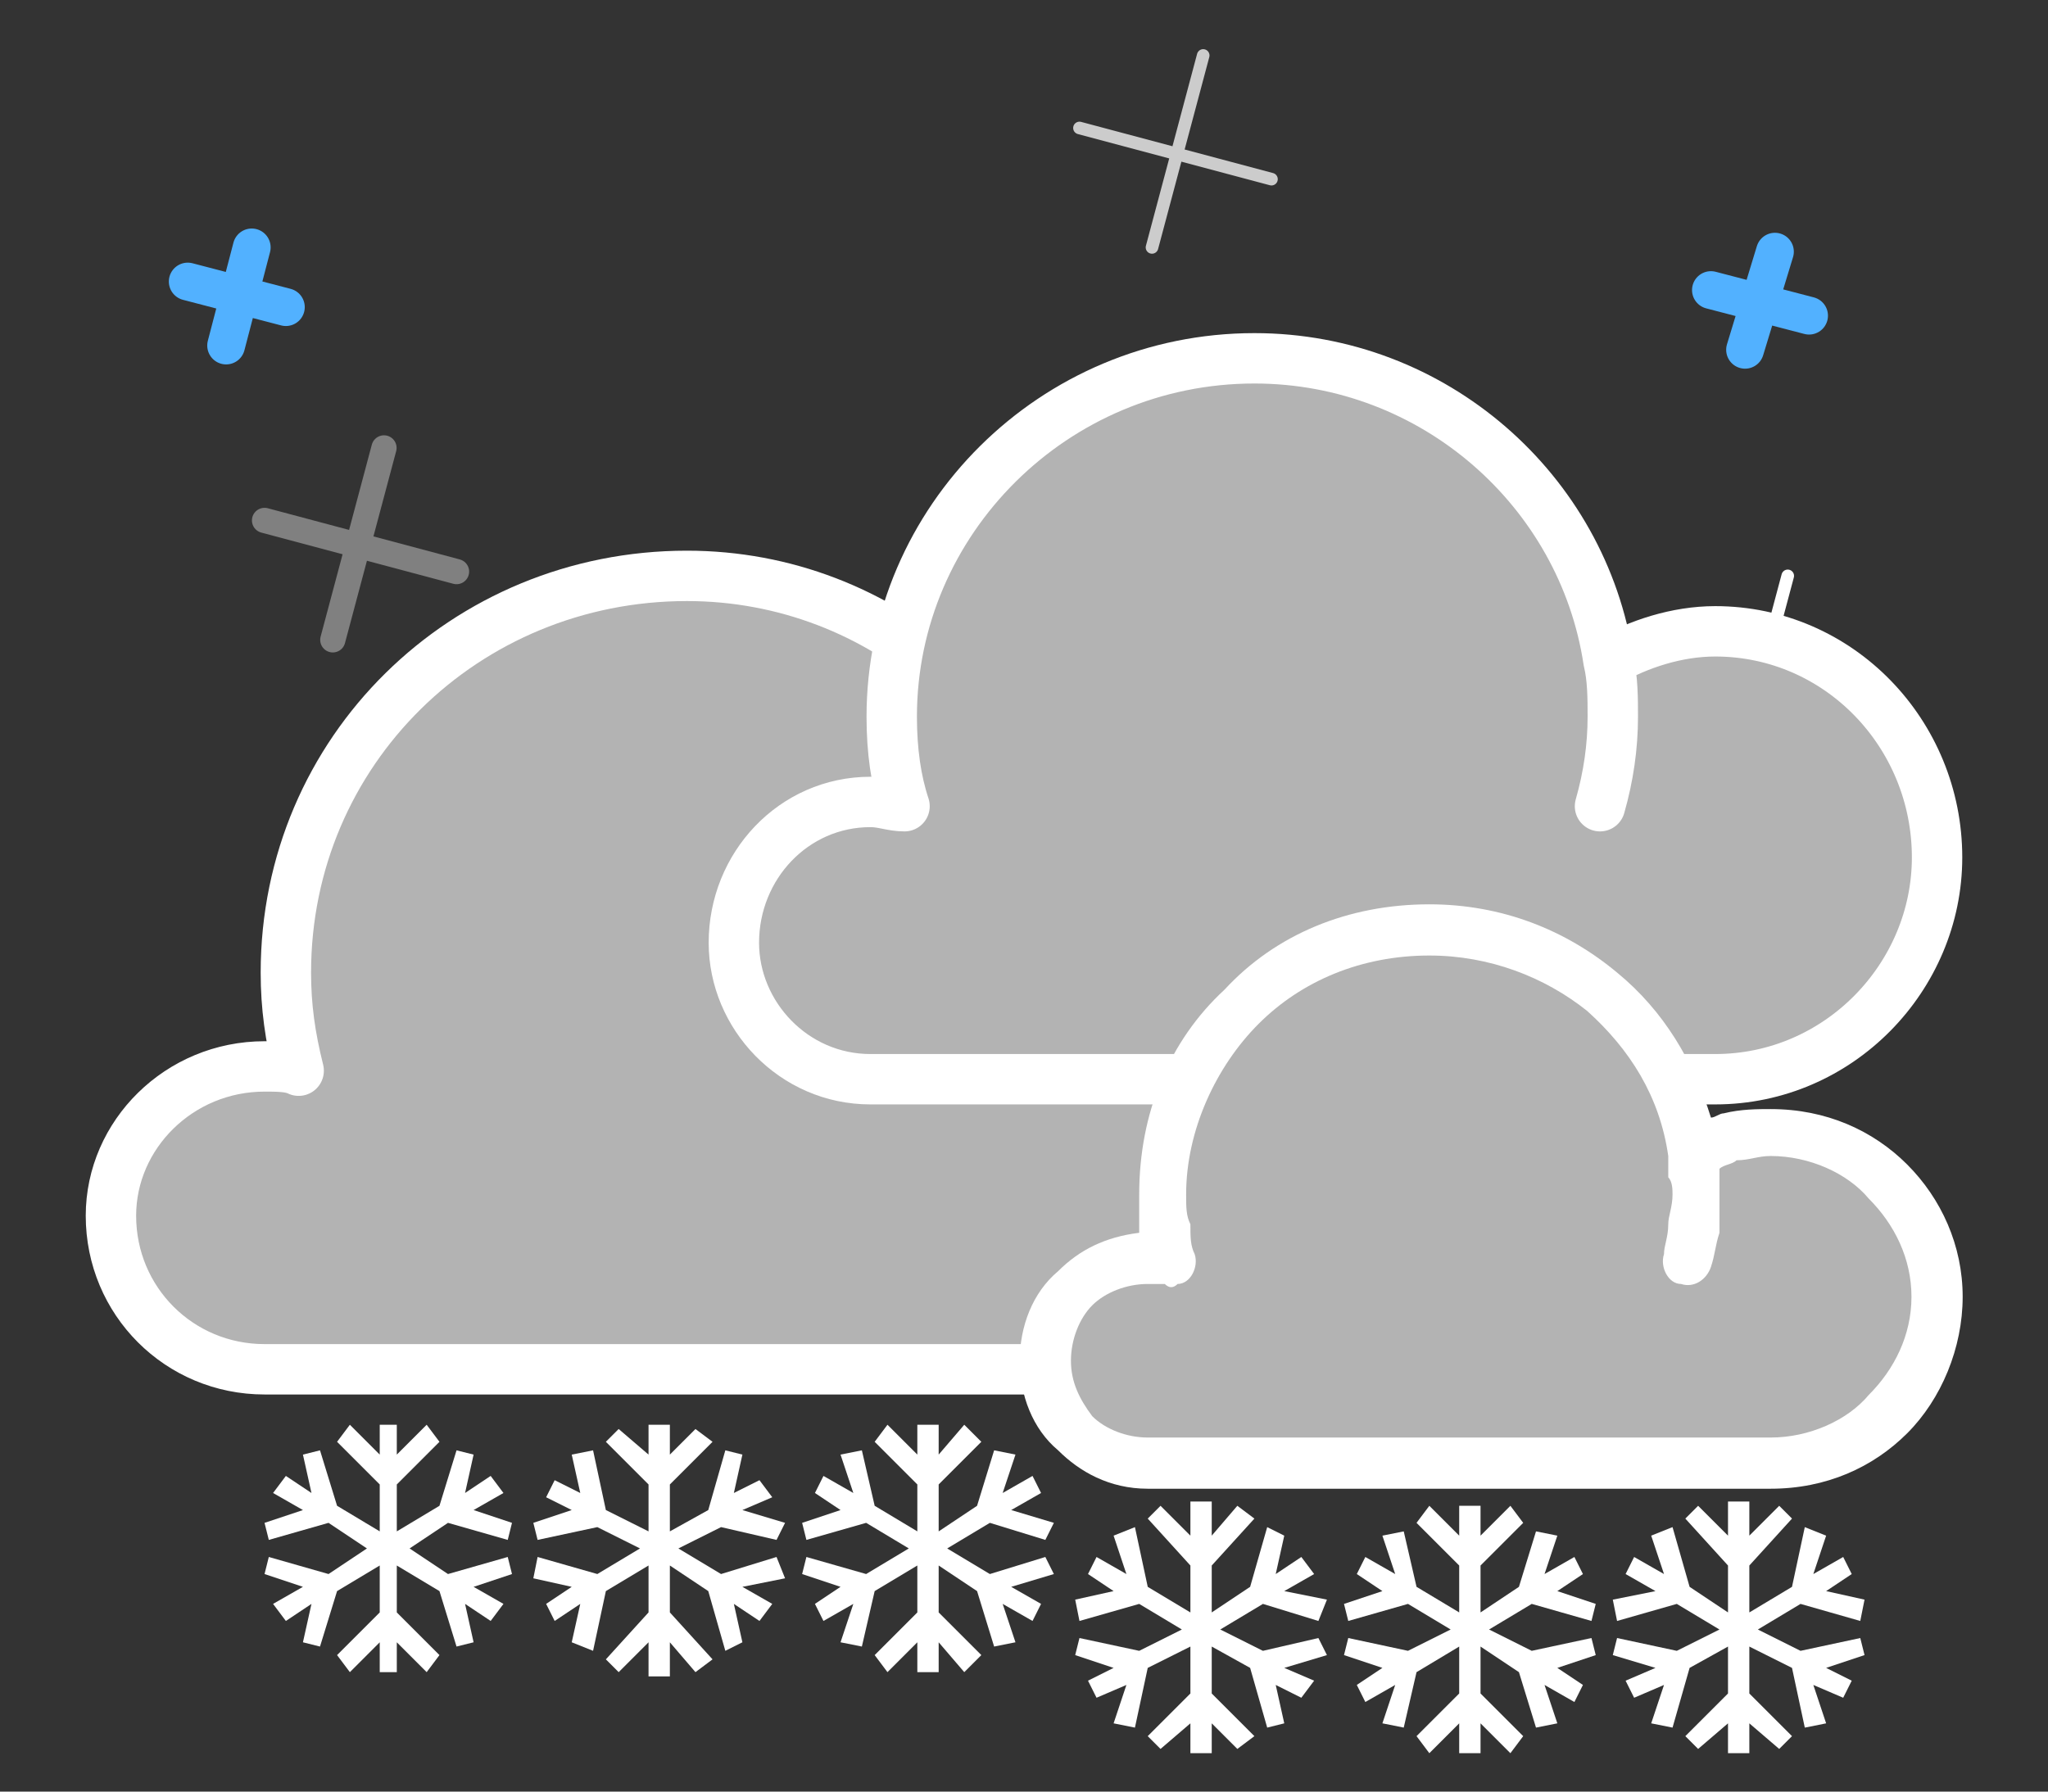 <svg xmlns="http://www.w3.org/2000/svg" xml:space="preserve" width="480" height="420" style="shape-rendering:geometricPrecision;text-rendering:geometricPrecision;image-rendering:optimizeQuality;fill-rule:evenodd;clip-rule:evenodd"><rect width="100%" height="100%" fill="#333333" stroke="none"/><defs><style>.str0,.str4{stroke:#fff;stroke-width:11.811;stroke-linecap:round;stroke-linejoin:round}.str0{stroke:#52b1ff;stroke-width:8.858}.fil0{fill:none}.fil1{fill:#b3b3b3}.fil4{fill:#fff}</style></defs><g id="Layer_x0020_1"><g id="_232643312"><path d="m416 59-7 23m15-8-23-6" class="fil0 str0"/><path d="m90 105-12 45m29-16-45-12" class="fil0" style="stroke:gray;stroke-width:5.906;stroke-linecap:round;stroke-linejoin:round"/><path d="m282 13-12 45m28-16-45-12" class="fil0" style="stroke:#ccc;stroke-width:2.953;stroke-linecap:round;stroke-linejoin:round"/><path d="m59 58-6 23m14-9-23-6" class="fil0 str0"/><path d="m419 135-12 45m29-16-45-12" class="fil0" style="stroke:#fff;stroke-width:2.953;stroke-linecap:round;stroke-linejoin:round"/></g><path d="M338 263c0-31-26-57-58-57-10 0-19 2-28 7-7-44-45-78-91-78-52 0-94 41-94 93 0 8 1 15 3 23-2-1-5-1-8-1-20 0-36 16-36 35 0 20 16 36 36 36h218c32 0 58-26 58-58zm-87-12c2-8 3-15 3-23 0-5-1-10-2-15l-1 38z" class="fil1"/><path id="1" d="M338 263c0-31-26-57-58-57-10 0-19 2-28 7-7-44-45-78-91-78-52 0-94 41-94 93 0 8 1 15 3 23-2-1-5-1-8-1-20 0-36 16-36 35 0 20 16 36 36 36h218c32 0 58-26 58-58zm-87-12c2-8 3-15 3-23 0-5-1-10-2-15" class="fil0 str4"/><path d="M454 201c0-29-23-53-52-53-9 0-18 3-25 7-6-40-41-71-83-71-47 0-85 38-85 84 0 8 1 15 3 21-3 0-5-1-8-1-18 0-32 15-32 33 0 17 14 32 32 32h198c29 0 52-24 52-52zm-79-12c2-7 3-14 3-21 0-4 0-9-1-13l-2 34z" class="fil1"/><path d="M454 201c0-29-23-53-52-53-9 0-18 3-25 7-6-40-41-71-83-71-47 0-85 38-85 84 0 8 1 15 3 21-3 0-5-1-8-1-18 0-32 15-32 33 0 17 14 32 32 32h198c29 0 52-24 52-52zm-79-12c2-7 3-14 3-21 0-4 0-9-1-13" class="fil0 str4"/><path d="M447 273c8 8 13 19 13 31s-5 24-13 32-19 13-32 13H269c-9 0-16-4-21-9-6-5-9-13-9-21s3-16 9-21c5-5 11-8 19-9v-9c0-19 7-36 20-48 12-13 29-20 48-20 17 0 32 6 44 16 11 9 18 21 22 34 1 0 2-1 3-1 4-1 8-1 11-1 13 0 24 5 32 13z" style="fill:#fff;fill-rule:nonzero"/><path d="M448 304c0-9-4-17-10-23-5-6-14-10-23-10-3 0-5 1-8 1-1 1-3 1-4 2v15c-1 3-1 5-2 8s-4 5-7 4c-3 0-5-4-4-7 0-2 1-4 1-7 0-2 1-4 1-7 0-1 0-3-1-4v-5c-2-14-9-25-19-34-10-8-23-13-37-13-16 0-30 6-40 16s-17 25-17 40c0 3 0 5 1 7 0 3 0 5 1 7 1 3-1 7-4 7-1 1-2 1-3 0h-4c-5 0-10 2-13 5s-5 8-5 13 2 9 5 13c3 3 8 5 13 5h146c9 0 18-4 23-10 6-6 10-14 10-23z" style="fill:#b3b3b3;fill-rule:nonzero"/><g id="snowflakes"><path id="rect3428" d="M279 352v8l-7-7-3 3 10 11v11l-10-6-3-14-5 2 3 9-7-4-2 4 6 4-9 2 1 5 14-4 10 6-10 5-14-3-1 4 9 3-6 3 2 4 7-3-3 9 5 1 3-14 10-5v11l-10 10 3 3 7-6v7h5v-7l6 6 4-3-10-10v-11l9 5 4 14 4-1-2-9 6 3 3-4-7-3 10-3-2-4-13 3-10-5 10-6 13 4 2-5-10-2 7-4-3-4-6 4 2-9-4-2-4 14-9 6v-11l10-11-4-3-6 7v-8z" class="fil4"/><path id="rect3428_0" d="M342 353v7l-7-7-3 4 10 10v11l-10-6-3-13-5 1 3 9-7-4-2 4 6 4-9 3 1 4 14-4 10 6-10 5-14-3-1 4 9 3-6 4 2 4 7-4-3 9 5 1 3-13 10-6v11l-10 10 3 4 7-7v7h5v-7l7 7 3-4-10-10v-11l9 6 4 13 5-1-3-9 7 4 2-4-6-4 9-3-1-4-14 3-10-5 10-6 14 4 1-4-9-3 6-4-2-4-7 4 3-9-5-1-4 13-9 6v-11l10-10-3-4-7 7v-7z" class="fil4"/><path id="rect3428_1" d="M405 352v8l-7-7-3 3 10 11v11l-9-6-4-14-5 2 3 9-7-4-2 4 7 4-10 2 1 5 14-4 10 6-10 5-14-3-1 4 10 3-7 3 2 4 7-3-3 9 5 1 4-14 9-5v11l-10 10 3 3 7-6v7h5v-7l7 6 3-3-10-10v-11l10 5 3 14 5-1-3-9 7 3 2-4-6-3 9-3-1-4-14 3-10-5 10-6 14 4 1-5-9-2 6-4-2-4-7 4 3-9-5-2-3 14-10 6v-11l10-11-3-3-7 7v-8z" class="fil4"/></g><g id="snowflakes_2"><path id="rect3428_3" d="M89 334v7l-7-7-3 4 10 10v11l-10-6-4-13-4 1 2 9-6-4-3 4 7 4-9 3 1 4 14-4 9 6-9 6-14-4-1 4 9 3-7 4 3 4 6-4-2 9 4 1 4-13 10-6v11l-10 10 3 4 7-7v7h4v-7l7 7 3-4-10-10v-11l10 6 4 13 4-1-2-9 6 4 3-4-7-4 9-3-1-4-14 4-9-6 9-6 14 4 1-4-9-3 7-4-3-4-6 4 2-9-4-1-4 13-10 6v-11l10-10-3-4-7 7v-7z" class="fil4"/><path id="rect3428_4" d="M152 334v7l-7-6-3 3 10 10v11l-10-5-3-14-5 1 2 9-6-3-2 4 6 3-9 3 1 4 14-3 10 5-10 6-14-4-1 5 9 2-6 4 2 4 6-4-2 9 5 2 3-14 10-6v11l-10 11 3 3 7-7v8h5v-8l6 7 4-3-10-11v-11l9 6 4 14 4-2-2-9 6 4 3-4-7-4 10-2-2-5-13 4-10-6 10-5 13 3 2-4-10-3 7-3-3-4-6 3 2-9-4-1-4 14-9 5v-11l10-10-4-3-6 6v-7z" class="fil4"/><path id="rect3428_5" d="M215 334v7l-7-7-3 4 10 10v11l-10-6-3-13-5 1 3 9-7-4-2 4 6 4-9 3 1 4 14-4 10 6-10 6-14-4-1 4 9 3-6 4 2 4 7-4-3 9 5 1 3-13 10-6v11l-10 10 3 4 7-7v7h5v-7l6 7 4-4-10-10v-11l9 6 4 13 5-1-3-9 7 4 2-4-7-4 10-3-2-4-13 4-10-6 10-6 13 4 2-4-10-3 7-4-2-4-7 4 3-9-5-1-4 13-9 6v-11l10-10-4-4-6 7v-7z" class="fil4"/></g></g></svg>